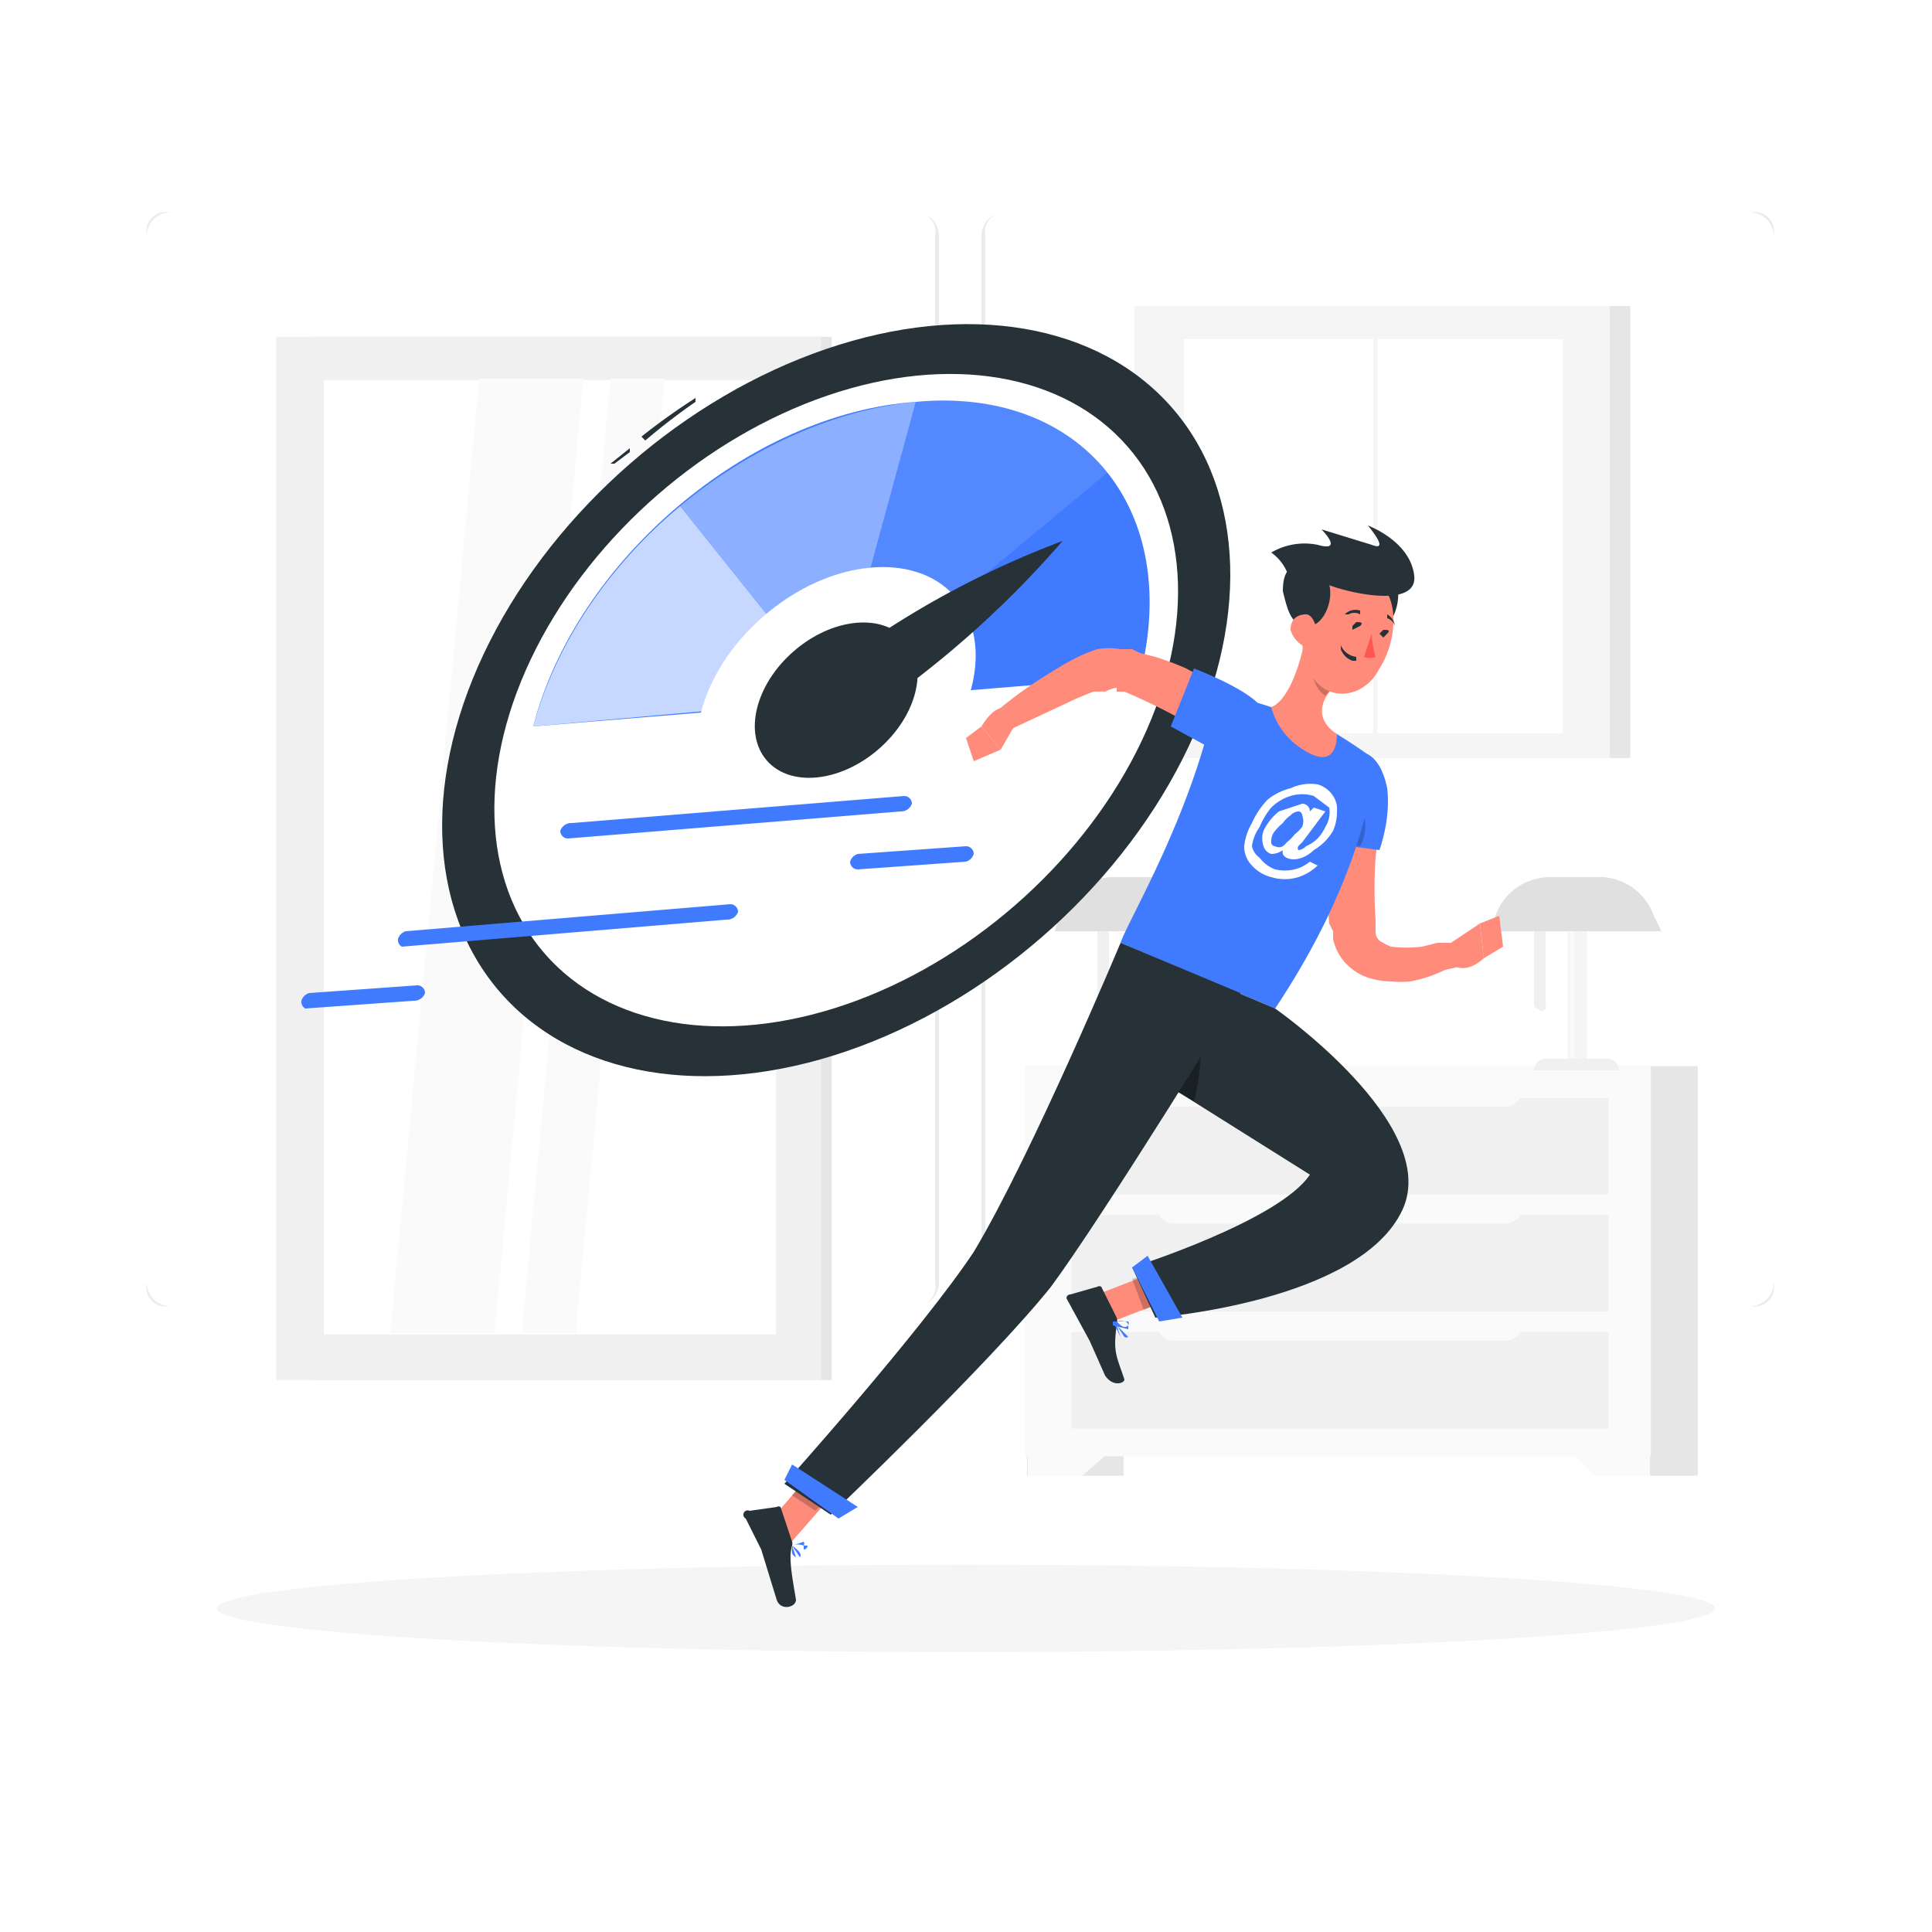 <svg xmlns="http://www.w3.org/2000/svg" id="freepik_stories-fast-loading" class="animated" version="1.1" viewBox="0 0 500 500"><style>@keyframes shake{10%,90%{transform:translate3d(-1px,0,0)}20%,80%{transform:translate3d(2px,0,0)}30%,50%,70%{transform:translate3d(-4px,0,0)}40%,60%{transform:translate3d(4px,0,0)}}svg#freepik_stories-fast-loading:not(.animated) .animable{opacity:0}</style><g id="freepik--background-complete--inject-1" class="animable"><path id="elfu5cnekzmpc" fill="#ebebeb" d="M0 382h500H0z" class="animable" transform-origin="250px 382.525px"/><path id="el6pyrgk1hrjm" fill="#ebebeb" d="M359 392h91-91z" class="animable" transform-origin="404.45px 392.045px"/><path id="eleobdap8a3zv" fill="#ebebeb" d="M306 389h25-25z" class="animable" transform-origin="318.775px 389.335px"/><path id="elwauzww4kgld" fill="#ebebeb" d="M350 401h39-39z" class="animable" transform-origin="368.815px 401.335px"/><path id="el53chjap2fyy" fill="#ebebeb" d="M52 400h23-23z" class="animable" transform-origin="63.78px 399.655px"/><path id="elqxwm8k2btdt" fill="#ebebeb" d="M84 400h27-27z" class="animable" transform-origin="97.445px 399.655px"/><path id="el65ba1clsrff" fill="#ebebeb" d="M178 395h47-47z" class="animable" transform-origin="201.73px 395.435px"/><path id="eliqkzo5ds73" fill="#ebebeb" d="M237 338H44a6 6 0 0 1-6-6V61a6 6 0 0 1 6-6h193a6 6 0 0 1 6 6v271a6 6 0 0 1-6 6ZM44 55a5 5 0 0 0-6 6v271a5 5 0 0 0 6 6h193a5 5 0 0 0 5-6V61a5 5 0 0 0-5-6Z" class="animable" transform-origin="140.46px 196.4px"/><path id="elwvjav3ubg0d" fill="#ebebeb" d="M453 338H260a6 6 0 0 1-6-6V61a6 6 0 0 1 6-6h193a6 6 0 0 1 6 6v271a6 6 0 0 1-6 6ZM260 55a5 5 0 0 0-5 6v271a5 5 0 0 0 5 6h193a5 5 0 0 0 6-6V61a5 5 0 0 0-6-6Z" class="animable" transform-origin="356.75px 196.4px"/><path id="elrtob3xtfexn" fill="#e6e6e6" d="M316 80h105v117H316z" class="animable" transform="rotate(180)" transform-origin="368.955px 138.09px"/><path id="elg32rq67vgmc" fill="#f5f5f5" d="M294 80h123v117H294z" class="animable" transform="rotate(180)" transform-origin="355.31px 138.09px"/><path id="el8e2an7fpbov" fill="#fff" d="M305 89h102v98H305z" class="animable" transform="rotate(90)" transform-origin="355.31px 138.09px"/><path id="eloo0smkyhpfa" fill="#f5f5f5" d="M303 137h104v1H303z" class="animable" transform="rotate(90)" transform-origin="355.31px 138.09px"/><path id="elg7u36ul8mp8" fill="#e6e6e6" d="M81 86h134v270H81z" class="animable" transform="rotate(180)" transform-origin="148.13px 221.58px"/><path id="eluvgx9ueikup" fill="#f0f0f0" d="M72 86h141v270H72z" class="animable" transform="rotate(180)" transform-origin="142.24px 221.58px"/><path id="elin5e2mxqru8" fill="#fff" d="M19 163h247v117H19z" class="animable" transform="rotate(90)" transform-origin="142.24px 221.585px"/><path id="elcjdcl3z8h8" fill="#fafafa" d="m128 345 23-247h-27l-23 247h27z" class="animable" transform-origin="126.05px 221.585px"/><path id="elhply4y1xudl" fill="#fafafa" d="m149 345 23-247h-14l-23 247h14z" class="animable" transform-origin="153.425px 221.585px"/><path id="el6af4kkie6qi" fill="#e6e6e6" d="M266 277h25v106h-25z" class="animable" transform="rotate(180)" transform-origin="278.385px 329.455px"/><path id="eljiw1t0worg" fill="#fafafa" d="M280 382h-14v-14h30l-16 14z" class="animable" transform-origin="280.785px 375.09px"/><path id="elyzt1khu8dtf" fill="#e6e6e6" d="M415 277h25v106h-25z" class="animable" transform="rotate(180)" transform-origin="427.195px 329.455px"/><path id="elo1jzdj7jfcg" fill="#fafafa" d="M266 277h162v101H266z" class="animable" transform="rotate(180)" transform-origin="346.625px 326.94px"/><path id="ellnglpww4fj" fill="#fafafa" d="M413 382h14v-14h-29l15 14z" class="animable" transform-origin="412.46px 375.09px"/><path id="elg0moxg9s4bn" fill="#f0f0f0" d="M277 314h139v25H277z" class="animable" transform="rotate(180)" transform-origin="346.62px 326.71px"/><path id="el4qg3az195sf" fill="#f0f0f0" d="M277 345h139v25H277z" class="animable" transform="rotate(180)" transform-origin="346.62px 357.35px"/><path id="elcdv2qjrobwg" fill="#fafafa" d="M304 312h86a5 5 0 0 1 4 4v1h-95v-1a5 5 0 0 1 5-4Z" class="animable" transform="rotate(180)" transform-origin="346.63px 314.345px"/><path id="elt55apl5z9gh" fill="#f0f0f0" d="M277 283h139v25H277z" class="animable" transform="rotate(180)" transform-origin="346.62px 296.08px"/><path id="elyt9bssoqovf" fill="#fafafa" d="M304 281h86a5 5 0 0 1 4 5h-95a5 5 0 0 1 5-5Z" class="animable" transform="rotate(180)" transform-origin="346.63px 283.715px"/><path id="el4u2zhduzq2d" fill="#fafafa" d="M304 343h86a5 5 0 0 1 4 4h-95a5 5 0 0 1 5-4Z" class="animable" transform="rotate(180)" transform-origin="346.63px 344.985px"/><path id="elbldlzz5fsva" fill="#f5f5f5" d="M292 229h5v46h-5z" class="animable" transform="rotate(180)" transform-origin="294.8px 251.83px"/><path id="elid2mp5l3a3k" fill="#fafafa" d="M293 229h1v46h-1z" class="animable" transform="rotate(180)" transform-origin="293.665px 251.79px"/><path id="elaf9fnh6jr4w" fill="#f0f0f0" d="M284 277h22a3 3 0 0 0-3-3h-16a3 3 0 0 0-3 3Z" class="animable" transform-origin="294.795px 275.135px"/><path id="el9u49c2dhqfk" fill="#f0f0f0" d="M285 261a1 1 0 0 0 2-1v-25a1 1 0 0 0-2-2 1 1 0 0 0-1 2v25a1 1 0 0 0 1 1Z" class="animable" transform-origin="285.335px 247.38px"/><path id="elb0frc2x5dvh" fill="#e0e0e0" d="M273 241h44l-2-4a15 15 0 0 0-13-10h-14a15 15 0 0 0-14 10Z" class="animable" transform-origin="294.8px 234.025px"/><path id="elneaxcrte5br" fill="#f5f5f5" d="M405 229h5v46h-5z" class="animable" transform="rotate(180)" transform-origin="407.87px 251.83px"/><path id="elomfl6h796t" fill="#fafafa" d="M406 229h1v46h-1z" class="animable" transform="rotate(180)" transform-origin="406.725px 251.79px"/><path id="el84yb206ad55" fill="#f0f0f0" d="M397 277h22a3 3 0 0 0-3-3h-16a3 3 0 0 0-3 3Z" class="animable" transform-origin="407.875px 275.135px"/><path id="elezliqqc0mn" fill="#f0f0f0" d="M398 261a1 1 0 0 0 2-1v-25a1 1 0 0 0-2-2 1 1 0 0 0-1 2v25a1 1 0 0 0 1 1Z" class="animable" transform-origin="398.4px 247.38px"/><path id="el8mwmy3d0bm7" fill="#e0e0e0" d="M386 241h44l-2-4a15 15 0 0 0-13-10h-14a15 15 0 0 0-14 10Z" class="animable" transform-origin="407.88px 234.025px"/></g><g id="freepik--Shadow--inject-1" class="animable"><ellipse id="freepik--path--inject-1" cx="250" cy="416.24" fill="#f5f5f5" class="animable" rx="193.89" ry="11.32" transform-origin="250px 416.24px"/></g><g id="freepik--Speedometer--inject-1" class="animable"><path id="elqq87wddnazg" fill="#263238" d="m167 114-1-1a166 166 0 0 1 14-10v1a164 164 0 0 0-13 10Z" class="animable" transform-origin="173.025px 108.55px"/><path id="elf17uanity2e" fill="#263238" d="M159 120h-1l5-4v1l-4 3Z" class="animable" transform-origin="160.84px 118.085px"/><ellipse id="elxjyfcl3u0aq" cx="216.41" cy="181.2" fill="#263238" class="animable" rx="115.24" ry="81.19" transform="rotate(-41)" transform-origin="216.41px 181.2px"/><ellipse id="elay1oy3nlnr7" cx="216.41" cy="181.2" fill="#fff" class="animable" rx="99.97" ry="70.43" transform="rotate(-41)" transform-origin="216.41px 181.2px"/><path id="elrm6owrt39m" fill="#407bff" d="M237 104c-43 3-88 41-99 84l157-13c11-43-15-75-58-71Z" class="animable" transform-origin="217.765px 145.588px"/><path id="elp3socnchpjo" fill="#fff" d="m138 188 78-7-40-50c-18 15-32 35-38 57Z" class="animable" opacity=".7" transform-origin="177.195px 159.275px"/><path id="elbsmkpv26y4" fill="#fff" d="M237 104c-21 2-43 12-61 27l40 50 21-77Z" class="animable" opacity=".4" transform-origin="206.4px 142.545px"/><path id="ely335om8b3yp" fill="#fff" d="m237 104-21 77 71-59c-11-13-28-20-50-18Z" class="animable" opacity=".1" transform-origin="251.455px 142.413px"/><ellipse id="elad0mfj2eyxe" cx="216.41" cy="181.2" fill="#fff" class="animable" rx="40.79" ry="28.73" transform="rotate(-41)" transform-origin="216.41px 181.2px"/><ellipse id="el54ovw5nvplf" cx="216.41" cy="181.2" fill="#263238" class="animable" rx="23.8" ry="16.77" transform="rotate(-41)" transform-origin="216.41px 181.2px"/><path id="elzh6jemqhu7p" fill="#263238" d="M275 140a236 236 0 0 0-53 28l8 13a258 258 0 0 0 45-41Z" class="animable" transform-origin="248.765px 160.4px"/><path id="elr7hlyt3ay3d" fill="#407bff" d="M147 217a2 2 0 0 1-2-2 3 3 0 0 1 3-2l86-7a2 2 0 0 1 2 2 3 3 0 0 1-3 2l-86 7Z" class="animable" transform-origin="190.576px 211.637px"/><path id="el0hycw5wqtbwi" fill="#407bff" d="M222 225a2 2 0 0 1-2-2 3 3 0 0 1 2-2l28-2a2 2 0 0 1 2 2 3 3 0 0 1-2 2l-28 2Z" class="animable" transform-origin="236.034px 222.142px"/><path id="elx4qo3fqhr8r" fill="#407bff" d="M79 261a2 2 0 0 1-1-2 3 3 0 0 1 2-2l28-2a2 2 0 0 1 2 2 3 3 0 0 1-3 2l-28 2Z" class="animable" transform-origin="93.654px 257.963px"/><path id="ele4o91vxuy9o" fill="#407bff" d="M104 245a2 2 0 0 1-1-2 3 3 0 0 1 2-2l84-7a2 2 0 0 1 2 2 3 3 0 0 1-3 2l-84 7Z" class="animable" transform-origin="146.578px 239.373px"/></g><g id="freepik--Character--inject-1" class="animable animator-active" style="animation:1.5s Infinite linear shake;animation-delay:0s"><path id="elgq2qv72w3lt" fill="#ff8b7b" d="m284 335 4 7 18-7-4-7-18 7z" class="animable" transform-origin="294.975px 334.94px"/><path id="elrp0lc1v4zgd" fill="#ff8b7b" d="m199 394 5 6 14-16-7-4-12 14z" class="animable" transform-origin="208.245px 389.615px"/><path id="elx5858qn4hfl" fill="#263238" d="m205 399-3-9a1 1 0 0 0-1 0l-7 1a1 1 0 0 0-1 2l4 8 4 13c1 3 5 2 5 0-1-6-2-11-1-14a2 2 0 0 0 0-1Z" class="animable" transform-origin="199.237px 402.606px"/><path id="ellgsk5ul5ak" fill="#263238" d="m289 341-4-8a1 1 0 0 0-1 0l-7 2a1 1 0 0 0-1 1l6 11 4 9c2 3 5 2 5 1-2-6-3-7-2-14a4 4 0 0 0 0-2Z" class="animable" transform-origin="283.496px 345.535px"/><path id="ele0987h4os4u" fill="#ff8b7b" d="m358 205-1 8-1 9a116 116 0 0 0 0 16v3a3 3 0 0 0 2 3 11 11 0 0 0 2 1 34 34 0 0 0 8 0l4-1h4l2 6a44 44 0 0 1-4 1 43 43 0 0 1-5 2 40 40 0 0 1-4 1 28 28 0 0 1-5 0 20 20 0 0 1-6-1 14 14 0 0 1-5-3 13 13 0 0 1-4-7v-2l-1-2a103 103 0 0 1 0-18l1-9 1-9Z" class="animable" transform-origin="360.827px 228.559px"/><path id="ele8y5bcjgh7d" fill="#407bff" d="M345 198c-5 6-3 20-3 20l15 2s3-8 2-16c-2-10-8-12-14-6Z" class="animable" transform-origin="350.444px 207.237px"/><path id="elwrnipx9tzni" d="M350 204c-2-3-5-4-6-4-4 7-2 18-2 18l10 1c2-3 2-10-2-15Z" class="animable" opacity=".2" transform-origin="347.43px 209.757px"/><path id="elvvweekgm8xc" fill="#ff8b7b" d="m374 245 9-6 1 9s-5 5-9 1Z" class="animable" transform-origin="379.175px 244.995px"/><path id="elju83phypjim" fill="#ff8b7b" d="m388 237 1 8-5 3-1-9 5-2z" class="animable" transform-origin="385.635px 242.58px"/><path id="ellafgi7s0k7" d="m306 335-10 4-3-8 9-3 4 7z" class="animable" opacity=".2" transform-origin="299.235px 333.41px"/><path id="elb29hmavdybn" d="m211 380 7 4-7 7-6-4 6-7z" class="animable" opacity=".2" transform-origin="211.235px 385.51px"/><path id="eldtr9j6aj9jj" fill="#407bff" d="M315 179c-6 31-23 59-25 65l40 17c22-33 25-57 26-63a2 2 0 0 0-1-2 129 129 0 0 0-9-6 159 159 0 0 0-17-7 79 79 0 0 0-7-2l-7-2Z" class="animable" transform-origin="323.109px 219.66px"/><path id="eltb0nqww79p" fill="#fff" d="m339 223 2 1a13 13 0 0 1-5 3 12 12 0 0 1-7 0 10 10 0 0 1-5-3 7 7 0 0 1-2-5 15 15 0 0 1 2-6 21 21 0 0 1 4-6 15 15 0 0 1 6-3 12 12 0 0 1 7-1 7 7 0 0 1 4 3 6 6 0 0 1 1 4 12 12 0 0 1-1 5 14 14 0 0 1-5 5c-2 2-5 3-7 2a2 2 0 0 1-1-1 2 2 0 0 1 0-1 5 5 0 0 1-3 1 3 3 0 0 1-2-2 6 6 0 0 1 0-4 14 14 0 0 1 4-5l6-2a2 2 0 0 1 2 2l1-1 3 1-6 8a10 10 0 0 0-1 1 1 1 0 0 0 0 1 3 3 0 0 0 2-1 10 10 0 0 0 3-2 11 11 0 0 0 2-3 7 7 0 0 0 1-5l-4-3a10 10 0 0 0-6 0 12 12 0 0 0-5 3 19 19 0 0 0-3 5 11 11 0 0 0-2 5 5 5 0 0 0 2 3 9 9 0 0 0 4 3 11 11 0 0 0 5 0 10 10 0 0 0 4-2Zm-9-8a4 4 0 0 0-1 3 1 1 0 0 0 1 1 2 2 0 0 0 2 0 5 5 0 0 0 1-1 10 10 0 0 0 2-2 13 13 0 0 0 2-2 4 4 0 0 0 0-3 1 1 0 0 0-1-1 3 3 0 0 0-2 1 8 8 0 0 0-2 2 15 15 0 0 0-2 2Z" class="animable" transform-origin="334.032px 215.13px"/><path id="elvg0fkvfi41o" fill="#ff8b7b" d="M338 164c-1 6-4 17-9 19 1 4 4 9 10 12s7-2 7-5c-6-4-4-9-1-12Z" class="animable" transform-origin="337.256px 180.06px"/><path id="el1qwmcre9g1r" d="m341 170 4 8a18 18 0 0 0-2 2c-2-1-4-5-3-7a9 9 0 0 1 1-3Z" class="animable" opacity=".2" transform-origin="342.216px 175.085px"/><path id="elj061c0d7qeh" fill="#263238" d="M354 165c7 0 12-16 3-17-6-2-6 2-7 6s0 10 4 11Z" class="animable" transform-origin="355.882px 156.055px"/><path id="el3ae1dj8qqwb" fill="#ff8b7b" d="M339 157c-2 8-3 12 0 17 4 8 14 7 18-1 4-6 6-18-1-23a11 11 0 0 0-17 7Z" class="animable" transform-origin="348.957px 163.607px"/><path id="elts4zfemj7g8" fill="#263238" d="M338 162c6 1 10-14 1-15-6-2-7 2-7 6 1 4 2 9 6 9Z" class="animable" transform-origin="338.34px 154.378px"/><path id="el7bcm4unk86" fill="#263238" d="M343 151c4 2 24 7 23-2s-12-13-12-13 6 7 1 5l-13-4s6 6-1 4a17 17 0 0 0-12 2 12 12 0 0 1 5 11c0 8 9-3 9-3Z" class="animable" transform-origin="347.649px 146.696px"/><path id="elcnw3xs93cn7" fill="#ff8b7b" d="M334 163a7 7 0 0 0 3 4c2 2 3 0 4-2 0-2-1-6-3-6s-4 1-4 4Z" class="animable" transform-origin="337.246px 163.274px"/><path id="elpsai2vwgey" fill="#263238" d="m304 250-8 27 43 27c-8 12-46 24-46 24l6 13s53-4 64-28c10-22-33-52-33-52Z" class="animable" transform-origin="328.768px 295.16px"/><path id="eliqrp7lg9wta" d="m309 285-7-4 9-14s0 11-2 18Z" class="animable" opacity=".2" transform-origin="306.616px 276.375px"/><path id="elppggo5mx3jm" d="m309 285-7-4 9-14s0 11-2 18Z" class="animable" opacity=".2" transform-origin="306.616px 276.375px"/><path id="elswhgpdrweu8" fill="#263238" d="M321 257s-35 57-49 76c-16 20-57 59-57 59l-12-8s35-39 49-60c15-25 38-80 38-80Z" class="animable" transform-origin="261.955px 318.035px"/><path id="elm5h4o8pf2o" fill="#407bff" d="m217 393-14-10 2-4 17 11-5 3z" class="animable" transform-origin="212.015px 386.215px"/><path id="elxrr40xn3wso" fill="#407bff" d="m300 342-7-14 4-3 9 16-6 1z" class="animable" transform-origin="299.245px 333.765px"/><path id="elrwk5j02wk6f" fill="#263238" d="M350 162v1l2-1c1-1 0-1-1-1l-1 1Z" class="animable" transform-origin="350.81px 162.26px"/><path id="elhh7ueixj10e" fill="#263238" d="m357 164 1 1 1-1c1-1 0-1-1-1l-1 1Z" class="animable" transform-origin="357.87px 164.2px"/><path id="elyeptbur3ujj" fill="#ff5652" d="M355 164a23 23 0 0 0 1 6 4 4 0 0 1-3 0Z" class="animable" transform-origin="354.76px 166.875px"/><path id="elpiic24qihp" fill="#263238" d="M350 171a5 5 0 0 1-3-3v-1a5 5 0 0 0 4 3v1a6 6 0 0 1-1 0Z" class="animable" transform-origin="349.116px 169.041px"/><path id="elev77y6jr11d" fill="#263238" d="M349 159h-1a4 4 0 0 1 4-1v1a3 3 0 0 0-3 0Z" class="animable" transform-origin="350.18px 158.455px"/><path id="elxlnaex4hezl" fill="#263238" d="M361 162a3 3 0 0 0-2-2v-1a4 4 0 0 1 2 3Z" class="animable" transform-origin="360.043px 160.775px"/><path id="el3kzdv0njvx" fill="#407bff" d="M205 402a9 9 0 0 1 0-2s3 2 2 3a1 1 0 0 1-1 0 2 2 0 0 1-1-1Zm0-2 1 3a1 1 0 0 0 1 0l-2-3Z" class="animable" transform-origin="205.98px 401.592px"/><path id="elrz25aazsgze" fill="#407bff" d="m205 400 3-1a1 1 0 0 1 0 1h1a1 1 0 0 1-1 1l-3-1Zm3 0a4 4 0 0 0-3 0l3 1v-1Z" class="animable" transform-origin="206.536px 400.189px"/><path id="elfshqx3zoacj" fill="#407bff" d="m288 342 4 4a1 1 0 0 1-1 0 1 1 0 0 1-1 0l-2-4Zm3 4-2-3 1 3a1 1 0 0 0 1 0Z" class="animable" transform-origin="289.85px 344.35px"/><path id="elo4x7juju3yq" fill="#407bff" d="M288 342h4a1 1 0 0 1 0 1v1l-4-1v-1Zm4 1a1 1 0 0 0-1-1 4 4 0 0 0-2 0c1 1 2 2 3 1Zm0 0Z" class="animable" transform-origin="290.257px 342.806px"/><path id="eldebhq1hiy3h" fill="#ff8b7b" d="m315 192-3-2-3-2a158 158 0 0 0-18-9h-2v-1a9 9 0 0 0-3 1 28 28 0 0 0-3 0 75 75 0 0 0-7 3l-15 7-3-5a108 108 0 0 1 14-10 70 70 0 0 1 7-4 38 38 0 0 1 5-2 18 18 0 0 1 6 0 14 14 0 0 1 1 0h2l2 1 4 1a77 77 0 0 1 8 3 97 97 0 0 1 15 10Z" class="animable" transform-origin="290.01px 179.918px"/><path id="elmplye1szqso" fill="#407bff" d="M327 184c-2-5-18-11-18-11l-6 15 11 6c9 6 16-2 13-10Z" class="animable" transform-origin="315.476px 184.862px"/><path id="elk234drohsbj" fill="#ff8b7b" d="m263 187-4 7-5-6s4-7 7-4Z" class="animable" transform-origin="258.42px 188.634px"/><path id="elpyuf7hjam" fill="#ff8b7b" d="m252 197-2-6 4-3 5 6-7 3z" class="animable" transform-origin="254.425px 192.085px"/></g><defs><filter id="active" height="200%"><feMorphology in="SourceAlpha" operator="dilate" radius="2" result="DILATED"/><feFlood flood-color="#32DFEC" flood-opacity="1" result="PINK"/><feComposite in="PINK" in2="DILATED" operator="in" result="OUTLINE"/><feMerge><feMergeNode in="OUTLINE"/><feMergeNode in="SourceGraphic"/></feMerge></filter><filter id="hover" height="200%"><feMorphology in="SourceAlpha" operator="dilate" radius="2" result="DILATED"/><feFlood flood-color="red" flood-opacity="0.5" result="PINK"/><feComposite in="PINK" in2="DILATED" operator="in" result="OUTLINE"/><feMerge><feMergeNode in="OUTLINE"/><feMergeNode in="SourceGraphic"/></feMerge><feColorMatrix values="0 0 0 0 0 0 1 0 0 0 0 0 0 0 0 0 0 0 1 0"/></filter></defs></svg>